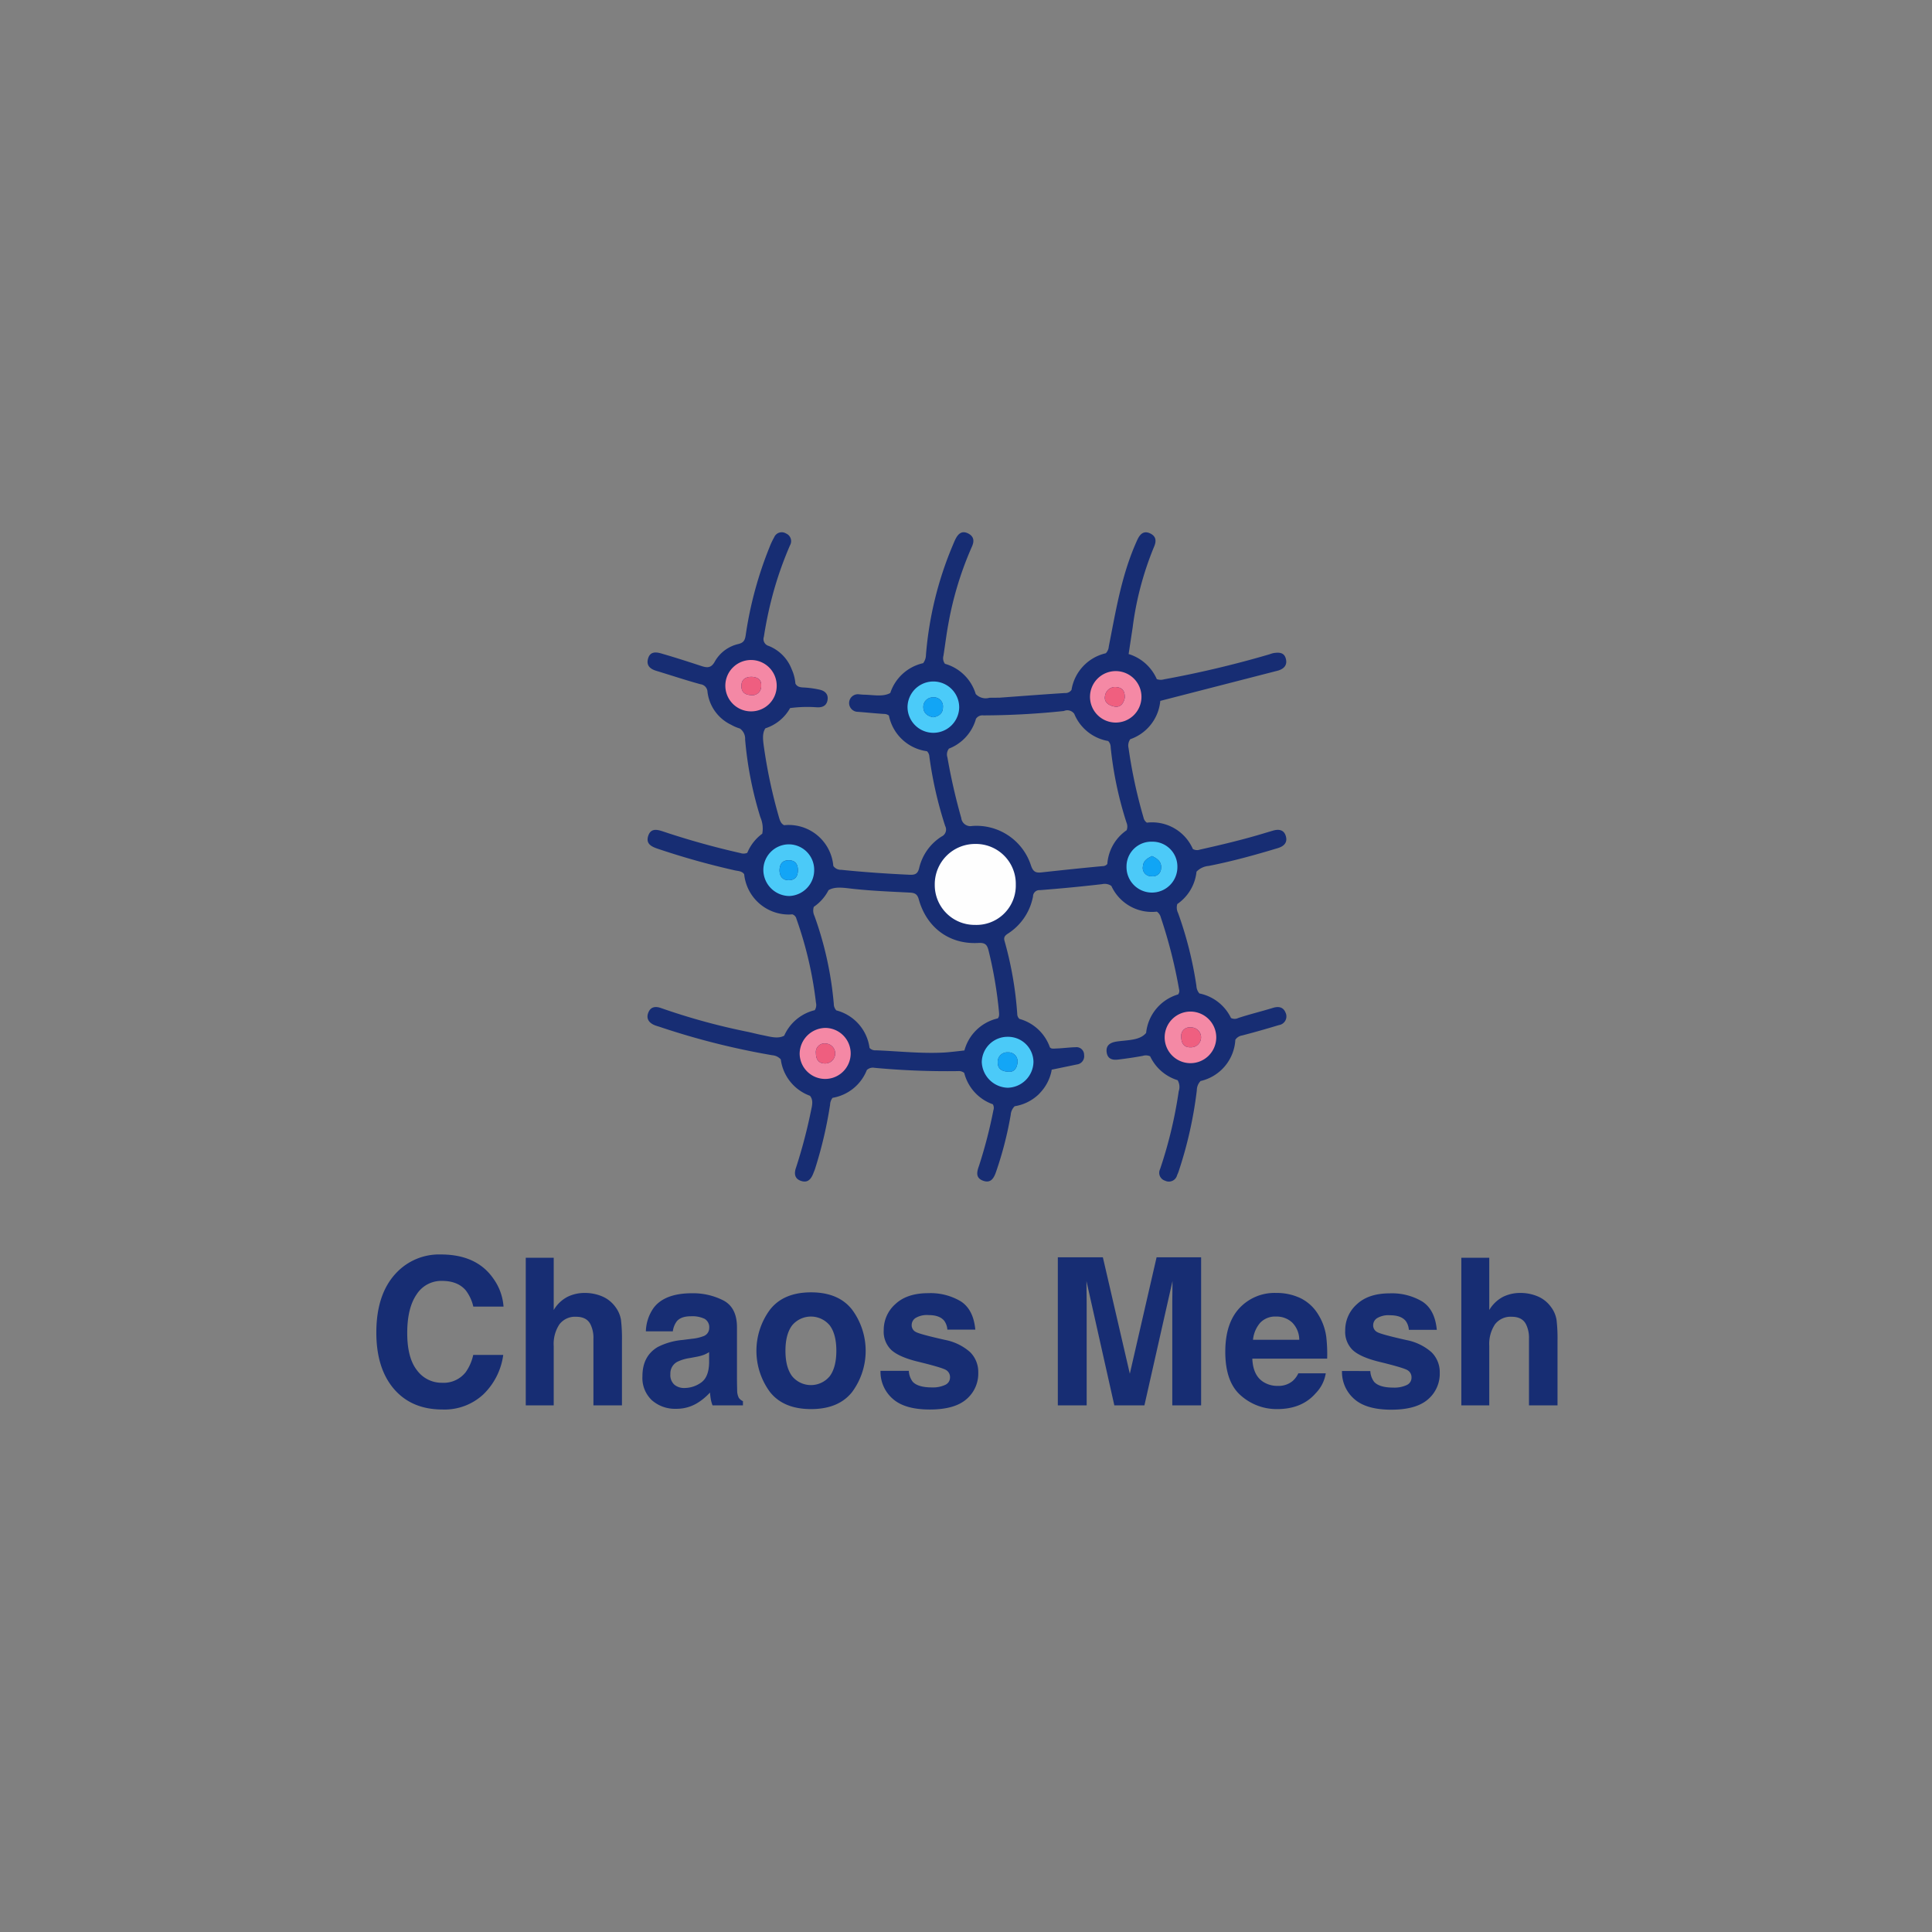 <?xml version="1.0" encoding="UTF-8" standalone="no"?>
<svg
   version="1.1"
   id="Calque_1"
   x="0"
   y="0"
   viewBox="0 0 300 300"
   style="enable-background:new 0 0 300 300"
   xml:space="preserve"
   sodipodi:docname="chaosmesh.svg"
   inkscape:version="1.1.2 (b8e25be8, 2022-02-05)"
   xmlns:inkscape="http://www.inkscape.org/namespaces/inkscape"
   xmlns:sodipodi="http://sodipodi.sourceforge.net/DTD/sodipodi-0.dtd"
   xmlns="http://www.w3.org/2000/svg"
   xmlns:svg="http://www.w3.org/2000/svg"><rect x="0" y="0" width="300" height="300" fill="#808080" stroke="none"/><defs
     id="defs173"><style
       id="style3613">.cls-1{fill:#172d73;}.cls-2{fill:#fefefe;}.cls-3{fill:#4ccaf8;}.cls-4{fill:#f488a5;}.cls-5{fill:#4bcaf8;}.cls-6{fill:#4bcbf9;}.cls-7{fill:#f589a5;}.cls-8{fill:#f489a5;}.cls-9{fill:#10a5f5;}.cls-10{fill:#ef5e7f;}.cls-11{fill:#13a5f6;}.cls-12{fill:#ef5e80;}.cls-13{fill:#12a5f5;}.cls-14{fill:#f05f7f;}.cls-15{fill:#ef5f80;}.cls-16{fill:#13a6f6;}</style></defs><sodipodi:namedview
     id="namedview171"
     pagecolor="#ffffff"
     bordercolor="#666666"
     borderopacity="1.0"
     inkscape:pageshadow="2"
     inkscape:pageopacity="0.0"
     inkscape:pagecheckerboard="0"
     showgrid="false"
     inkscape:zoom="2.3666667"
     inkscape:cx="149.78873"
     inkscape:cy="150"
     inkscape:window-width="1312"
     inkscape:window-height="936"
     inkscape:window-x="0"
     inkscape:window-y="25"
     inkscape:window-maximized="0"
     inkscape:current-layer="Calque_1" /><style
     id="style108">.st1{fill:#f6d2a2}.st2{fill:#c6b198}.st3{fill:#37abc8}.st4{fill:none}.st5{fill:#077e91}.st6{fill:#fff}.st7{fill:#ef9325}.st8{fill:#e5e5e5}.st9{fill:#d2e261}.st10{fill:#9b9b9b}.st11{fill:#960000}.st12{fill:#595959}</style><g
     id="g3158"
     transform="translate(-21.04 -84.875) scale(.639)"><g
       id="g3184" /><g
       id="g3194" /><g
       id="g3200" /><g
       id="g3208" /></g><g
     id="g3212"
     transform="translate(-21.04 -84.875) scale(.639)" /><g
     id="g3220"
     transform="translate(-21.04 -84.875) scale(.639)" /><g
     id="g3228"
     transform="translate(-21.04 -84.875) scale(.639)" /><g
     id="g3238"
     transform="translate(-21.04 -84.875) scale(.639)" /><g
     id="g3248"
     transform="translate(-21.04 -84.875) scale(.639)"><g
       id="g3250" /><g
       id="g3256" /></g><g
     id="g3268"
     transform="translate(-21.04 -84.875) scale(.639)" /><g
     id="g3678"
     transform="matrix(0.52,0,0,0.52,55.469,81.159)"><path
       class="cls-1"
       d="m 277.215,146.322 c -0.651,-1.655 -2.037,-1.961 -3.745,-1.437 -3.442,1.055 -6.951,1.902 -10.369,3.024 a 2.416,2.416 0 0 1 -2.183,0.001 13.405,13.405 0 0 0 -9.429,-7.325 3.669,3.669 0 0 1 -0.898,-2.277 112.418,112.418 0 0 0 -5.475,-21.757 3.625,3.625 0 0 1 -0.228,-2.672 13.378,13.378 0 0 0 5.736,-9.657 5.752,5.752 0 0 1 3.681,-1.726 c 6.974,-1.374 13.829,-3.261 20.632,-5.322 1.73,-0.524 2.923,-1.604 2.37,-3.537 -0.559,-1.955 -2.113,-2.189 -3.875,-1.665 -0.86,0.256 -1.723,0.507 -2.582,0.767 -6.328,1.918 -12.755,3.448 -19.205,4.888 a 2.481,2.481 0 0 1 -2.111,-0.183 13.284,13.284 0 0 0 -13.729,-7.862 2.397,2.397 0 0 1 -0.995,-1.477 148.879,148.879 0 0 1 -4.479,-20.795 3.243,3.243 0 0 1 0.505,-2.644 13.392,13.392 0 0 0 8.971,-11.448 l 35.194,-9.052 c 1.776,-0.544 2.814,-1.667 2.286,-3.585 -0.524,-1.906 -2.108,-1.873 -3.678,-1.635 a 8.644,8.644 0 0 0 -1.149,0.351 308.068,308.068 0 0 1 -31.536,7.486 3.52,3.52 0 0 1 -2.162,-0.061 13.435,13.435 0 0 0 -8.148,-7.408 c -0.086,-0.028 -0.175,-0.048 -0.261,-0.074 0.103,-0.684 0.913,-6.047 1.197,-7.887 a 93.936,93.936 0 0 1 6.366,-24.078 c 0.747,-1.702 0.732,-3.157 -1.102,-4.049 -1.902,-0.924 -3.013,0.134 -3.792,1.757 -0.26,0.541 -0.497,1.093 -0.734,1.646 -4.162,9.718 -5.794,19.891 -7.861,30.348 a 3.153,3.153 0 0 1 -0.896,2.023 13.393,13.393 0 0 0 -10.228,10.92 2.153,2.153 0 0 1 -1.974,0.954 c -6.507,0.408 -13.008,0.917 -19.511,1.39 l -3.014,0.025 a 4.089,4.089 0 0 1 -4.111,-1.121 13.416,13.416 0 0 0 -9.187,-9.024 2.739,2.739 0 0 1 -0.462,-2.348 c 0.508,-3.158 0.877,-6.341 1.461,-9.484 a 100.855,100.855 0 0 1 7.062,-23.174 c 0.81,-1.795 0.501,-3.151 -1.27,-3.981 -1.766,-0.828 -2.84,0.188 -3.603,1.666 -0.32,0.621 -0.576,1.275 -0.851,1.918 a 105.736,105.736 0 0 0 -8.011,32.759 4.154,4.154 0 0 1 -0.837,2.457 13.414,13.414 0 0 0 -9.815,8.905 c -2.191,1.221 -5.084,0.554 -7.791,0.508 -0.501,-0.008 -1.002,-0.067 -1.502,-0.109 A 2.626,2.626 0 1 0 149.5,56.486 c 2.6,0.195 5.194,0.473 7.796,0.631 a 2.389,2.389 0 0 1 1.475,0.48 13.395,13.395 0 0 0 11.365,10.655 2.372,2.372 0 0 1 0.716,1.606 117.272,117.272 0 0 0 4.723,20.721 2.295,2.295 0 0 1 -0.974,3.096 q -0.058,0.03 -0.118,0.057 a 15.235,15.235 0 0 0 -6.653,9.304 c -0.412,1.802 -1.199,2.181 -2.877,2.104 -6.815,-0.311 -13.615,-0.78 -20.402,-1.473 a 2.787,2.787 0 0 1 -2.382,-1.15 13.37,13.37 0 0 0 -14.447,-12.199 q -0.117,0.01 -0.234,0.022 c -0.844,-0.392 -1.205,-1.163 -1.535,-2.322 a 152.388,152.388 0 0 1 -4.429,-20.495 c -0.328,-2.324 -0.707,-4.532 0.363,-6.113 a 12.988,12.988 0 0 0 7.376,-6.039 38.402,38.402 0 0 1 8.085,-0.227 c 1.612,0.06 2.786,-0.489 3.083,-2.108 0.336,-1.829 -0.776,-2.837 -2.432,-3.182 a 27.958,27.958 0 0 0 -4.769,-0.639 c -1.21,-0.039 -1.964,-0.339 -2.383,-1.178 a 12.807,12.807 0 0 0 -1.143,-4.346 12.164,12.164 0 0 0 -6.825,-6.879 2.124,2.124 0 0 1 -1.488,-2.61 q 0.02,-0.072 0.044,-0.142 a 115.917,115.917 0 0 1 2.973,-13.764 106.273,106.273 0 0 1 4.829,-13.531 2.479,2.479 0 0 0 -1.19,-3.535 2.444,2.444 0 0 0 -3.548,1.16 21.567,21.567 0 0 0 -1.4,2.983 113.602,113.602 0 0 0 -7.101,26.275 c -0.234,1.484 -0.614,2.187 -2.16,2.585 a 10.846,10.846 0 0 0 -7.053,5.241 c -1.13,2.09 -2.418,1.857 -4.167,1.282 -3.899,-1.281 -7.809,-2.535 -11.75,-3.677 -1.561,-0.452 -3.339,-0.701 -3.989,1.418 -0.637,2.075 0.505,3.165 2.407,3.741 4.403,1.333 8.771,2.791 13.206,4.008 a 2.38,2.38 0 0 1 2.106,2.296 12.525,12.525 0 0 0 7.025,9.796 12.839,12.839 0 0 0 2.651,1.134 3.728,3.728 0 0 1 1.558,3.28 109.404,109.404 0 0 0 4.55,23.204 8.421,8.421 0 0 1 0.569,4.923 13.431,13.431 0 0 0 -4.472,5.714 2.847,2.847 0 0 1 -2.036,0.073 238.395,238.395 0 0 1 -23.121,-6.455 c -1.856,-0.627 -3.687,-0.997 -4.433,1.348 -0.723,2.273 0.843,3.128 2.757,3.783 a 229.153,229.153 0 0 0 23.111,6.485 c 0.995,0.228 2.108,0.176 2.792,1.145 a 13.391,13.391 0 0 0 13.306,12.043 c 0.363,0 0.719,-0.026 1.075,-0.054 a 1.86,1.86 0 0 1 1.231,1.355 114.272,114.272 0 0 1 5.83,25.066 2.832,2.832 0 0 1 -0.367,2.2 13.414,13.414 0 0 0 -9.119,7.612 c -1.912,1.061 -4.299,0.269 -6.663,-0.194 -1.472,-0.289 -2.921,-0.687 -4.391,-0.987 A 193.759,193.759 0 0 1 90.713,144.942 c -1.665,-0.587 -3.059,-0.387 -3.759,1.292 -0.752,1.804 0.101,3.089 1.832,3.816 0.553,0.232 1.142,0.376 1.712,0.569 a 224.753,224.753 0 0 0 33.449,8.415 3.822,3.822 0 0 1 2.535,1.237 13.392,13.392 0 0 0 8.709,10.867 c 0.867,1.026 0.809,2.307 0.406,4.026 a 155.73,155.73 0 0 1 -4.547,17.386 c -0.565,1.571 -0.601,3.293 1.427,3.994 2.153,0.745 3.115,-0.638 3.775,-2.38 0.177,-0.466 0.385,-0.923 0.526,-1.4 a 125.987,125.987 0 0 0 4.43,-18.965 3.443,3.443 0 0 1 0.742,-2.047 13.397,13.397 0 0 0 10.229,-8.304 2.633,2.633 0 0 1 2.299,-0.657 232.892,232.892 0 0 0 24.958,0.98 2.54,2.54 0 0 1 1.826,0.541 13.407,13.407 0 0 0 8.538,9.364 2.114,2.114 0 0 1 0.174,1.773 142.534,142.534 0 0 1 -4.278,16.532 c -0.649,1.825 -1.154,3.65 1.174,4.516 2.252,0.837 3.197,-0.639 3.867,-2.563 a 107.942,107.942 0 0 0 4.405,-17.098 3.985,3.985 0 0 1 1.19,-2.576 13.317,13.317 0 0 0 6.412,-2.893 8.686,8.686 0 0 0 1.197,-1.139 13.341,13.341 0 0 0 3.344,-6.317 c 0.04,-0.185 0.06,-0.376 0.093,-0.563 l 7.553,-1.565 a 2.472,2.472 0 0 0 2.135,-2.768 l -0.007,-0.051 a 2.283,2.283 0 0 0 -2.579,-2.324 c -1.804,0.046 -3.612,0.292 -5.397,0.367 -1.486,0.063 -1.703,0.156 -2.236,-0.313 a 13.411,13.411 0 0 0 -9.107,-8.512 2.001,2.001 0 0 1 -0.645,-1.466 107.123,107.123 0 0 0 -3.795,-21.811 c -0.327,-1.103 0.13,-1.603 0.985,-2.174 a 16.888,16.888 0 0 0 7.517,-11.129 1.909,1.909 0 0 1 1.936,-1.881 q 0.078,0.001 0.155,0.009 9.294,-0.713 18.558,-1.788 a 3.479,3.479 0 0 1 2.749,0.535 13.3,13.3 0 0 0 13.585,7.678 2.957,2.957 0 0 1 1.18,1.725 147.306,147.306 0 0 1 5.453,21.481 1.666,1.666 0 0 1 -0.289,1.511 13.4,13.4 0 0 0 -9.551,11.5 c -1.46,1.746 -3.812,2.02 -6.366,2.296 -0.898,0.097 -1.803,0.161 -2.691,0.32 -1.784,0.321 -3.026,1.187 -2.716,3.232 0.295,1.949 1.746,2.309 3.377,2.111 2.484,-0.302 4.966,-0.654 7.423,-1.119 a 3.084,3.084 0 0 1 2.179,0.144 13.427,13.427 0 0 0 8.198,7.131 3.955,3.955 0 0 1 0.329,3.307 131.73,131.73 0 0 1 -5.58,23.284 2.458,2.458 0 0 0 1.507,3.42 2.536,2.536 0 0 0 3.595,-1.653 c 0.157,-0.367 0.326,-0.731 0.45,-1.109 a 122.305,122.305 0 0 0 5.436,-24.244 3.945,3.945 0 0 1 1.128,-2.761 13.382,13.382 0 0 0 10.374,-12.313 2.962,2.962 0 0 1 2.027,-1.287 c 3.681,-0.954 7.34,-1.997 10.979,-3.101 a 2.618,2.618 0 0 0 1.992,-3.707 z m -69.673,15.655 c 0.021,-0.301 0.051,-0.601 0.051,-0.907 a 7.614,7.614 0 0 1 -0.051,0.907 z m -26.226,-4.368 c 0,0 -4.474,0.533 -5.989,0.615 -6.803,0.37 -13.606,-0.396 -20.414,-0.663 a 2.336,2.336 0 0 1 -1.929,-0.716 13.389,13.389 0 0 0 -9.917,-11.204 2.837,2.837 0 0 1 -0.754,-1.93 103.538,103.538 0 0 0 -5.768,-26.254 3.686,3.686 0 0 1 -0.202,-2.74 13.462,13.462 0 0 0 4.396,-4.973 c 1.687,-1.015 3.858,-0.809 6.244,-0.524 5.958,0.712 11.978,0.937 17.978,1.244 1.501,0.077 2.284,0.413 2.723,2.002 2.337,8.45 9.145,13.515 17.763,13.039 2.117,-0.117 2.662,0.527 3.111,2.382 a 125.255,125.255 0 0 1 3.089,18.283 c 0.08,0.887 0.031,1.45 -0.374,1.864 a 13.403,13.403 0 0 0 -9.958,9.575 z m 42.677,-55.693 a 1.74,1.74 0 0 1 -1.409,0.648 c -6.081,0.561 -12.154,1.205 -18.224,1.87 -1.686,0.185 -2.511,-0.129 -3.161,-2.044 a 17.086,17.086 0 0 0 -17.546,-11.817 2.753,2.753 0 0 1 -3.244,-2.152 q -0.024,-0.118 -0.037,-0.238 a 177.364,177.364 0 0 1 -4.129,-18.087 2.822,2.822 0 0 1 0.462,-2.628 13.414,13.414 0 0 0 8.06,-8.899 2.291,2.291 0 0 1 2.211,-1.016 235.666,235.666 0 0 0 24.043,-1.314 2.557,2.557 0 0 1 3.097,0.84 13.404,13.404 0 0 0 10.129,8.123 2.577,2.577 0 0 1 0.743,1.83 109.322,109.322 0 0 0 4.729,22.526 3.047,3.047 0 0 1 0.047,2.283 13.368,13.368 0 0 0 -5.772,10.076 z"
       id="path3617" /><path
       class="cls-2"
       d="m 184.571,95.941 a 12.039,12.039 0 0 0 -12.11,11.968 q -7.6e-4,0.128 0.001,0.255 a 11.891,11.891 0 0 0 11.834,11.948 q 0.087,4.2e-4 0.173,-4.2e-4 a 11.738,11.738 0 0 0 12.183,-11.276 q 0.014,-0.362 0.006,-0.724 a 11.904,11.904 0 0 0 -11.633,-12.169 q -0.227,-0.005 -0.454,-0.002 z"
       id="path3619" /><path
       class="cls-3"
       d="m 237.341,95.265 a 7.404,7.404 0 0 0 -7.617,7.185 q -0.005,0.18 -0.002,0.361 a 7.596,7.596 0 0 0 15.192,0.111 q 2.3e-4,-0.032 1.9e-4,-0.064 a 7.425,7.425 0 0 0 -7.255,-7.592 q -0.159,-0.004 -0.318,-4.4e-4 z m 2.697,7.952 a 2.442,2.442 0 0 1 -2.85,2.361 2.472,2.472 0 0 1 -2.564,-2.949 c 0.105,-1.746 1.412,-2.433 2.719,-3.075 1.684,0.818 2.906,1.76 2.694,3.663 z"
       id="path3621" /><path
       class="cls-4"
       d="m 139.85,150.876 a 7.792,7.792 0 0 0 -7.733,7.612 7.619,7.619 0 1 0 7.733,-7.612 z m -0.031,10.614 c -1.991,0.045 -2.826,-1.118 -2.845,-3.085 a 2.579,2.579 0 0 1 2.902,-2.875 2.982,2.982 0 0 1 -0.058,5.96 z"
       id="path3623" /><path
       class="cls-5"
       d="m 128.761,96.058 a 7.652,7.652 0 0 0 -7.483,7.805 7.831,7.831 0 0 0 7.73,7.626 7.744,7.744 0 0 0 7.448,-7.873 7.595,7.595 0 0 0 -7.63,-7.559 z m 0.027,10.703 c -1.844,-0.02 -2.604,-1.179 -2.68,-2.867 0.015,-1.916 0.821,-3.118 2.826,-3.08 1.825,0.034 2.642,1.132 2.661,2.896 0.02,1.896 -0.815,3.073 -2.807,3.051 z"
       id="path3625" /><path
       class="cls-4"
       d="m 125.264,48.707 a 7.67,7.67 0 1 0 -7.697,7.643 q 0.032,10e-5 0.065,-5e-5 a 7.615,7.615 0 0 0 7.632,-7.598 q 1e-5,-0.022 -8e-5,-0.045 z m -7.666,2.798 c -1.756,-0.092 -2.848,-0.841 -2.877,-2.655 -0.033,-1.983 1.151,-2.794 2.997,-2.811 1.747,0.047 3.023,0.768 2.91,2.607 a 2.662,2.662 0 0 1 -3.03,2.859 z"
       id="path3627" /><path
       class="cls-6"
       d="m 179.758,55.217 a 7.715,7.715 0 0 0 -15.426,-0.311 q -0.003,0.172 7.1e-4,0.343 a 7.715,7.715 0 0 0 15.425,-0.032 z m -10.711,-0.172 a 2.833,2.833 0 0 1 2.787,-2.877 q 0.035,-5.6e-4 0.07,-2.4e-4 a 2.702,2.702 0 0 1 2.998,2.968 c 0.003,1.74 -1.105,2.668 -2.918,2.971 -1.63,-0.312 -2.954,-1.246 -2.937,-3.062 z"
       id="path3629" /><path
       class="cls-7"
       d="m 226.251,59.689 a 7.684,7.684 0 1 0 -7.431,-7.683 7.683,7.683 0 0 0 7.431,7.683 z m -2.943,-7.979 a 3.05,3.05 0 0 1 3.438,-2.603 l 0.066,0.01 c 1.864,0.2 2.49,1.444 2.368,3.274 -0.347,1.553 -1.248,2.853 -3.024,2.531 -1.577,-0.286 -3.257,-1.191 -2.848,-3.212 z"
       id="path3631" /><path
       class="cls-8"
       d="m 248.909,145.996 a 7.704,7.704 0 1 0 7.612,7.795 q 6.5e-4,-0.052 5.3e-4,-0.105 a 7.725,7.725 0 0 0 -7.613,-7.69 z m -0.06,10.667 c -2.038,0.052 -2.805,-1.225 -2.784,-3.324 a 2.471,2.471 0 0 1 2.773,-2.615 2.974,2.974 0 1 1 0.011,5.939 z"
       id="path3633" /><path
       class="cls-5"
       d="m 186.5,161.067 a 7.98,7.98 0 0 0 7.739,7.673 7.857,7.857 0 0 0 7.698,-7.678 7.585,7.585 0 0 0 -7.638,-7.532 l -0.061,6.6e-4 a 7.693,7.693 0 0 0 -7.738,7.535 z m 7.831,-2.892 a 2.697,2.697 0 0 1 2.857,2.867 c -0.122,1.741 -0.968,3.072 -2.629,2.911 -2.241,-0.077 -3.288,-0.946 -3.293,-2.78 a 2.833,2.833 0 0 1 3.066,-2.998 z"
       id="path3635" /><path
       class="cls-9"
       d="m 237.344,99.554 c -1.307,0.642 -2.614,1.329 -2.719,3.075 a 2.472,2.472 0 0 0 2.564,2.949 2.442,2.442 0 0 0 2.85,-2.361 c 0.211,-1.903 -1.011,-2.846 -2.695,-3.663 z"
       id="path3637" /><path
       class="cls-10"
       d="m 139.876,155.53 a 2.579,2.579 0 0 0 -2.902,2.875 c 0.018,1.966 0.853,3.13 2.845,3.085 a 2.982,2.982 0 0 0 0.058,-5.96 z"
       id="path3639" /><path
       class="cls-11"
       d="m 128.934,100.814 c -2.005,-0.038 -2.811,1.164 -2.826,3.08 0.076,1.688 0.836,2.846 2.68,2.867 1.992,0.022 2.827,-1.155 2.807,-3.051 -0.019,-1.764 -0.836,-2.862 -2.661,-2.896 z"
       id="path3641" /><path
       class="cls-12"
       d="m 117.717,46.04 c -1.846,0.016 -3.03,0.828 -2.997,2.811 0.03,1.814 1.121,2.562 2.877,2.655 a 2.662,2.662 0 0 0 3.03,-2.859 c 0.113,-1.838 -1.163,-2.56 -2.91,-2.607 z"
       id="path3643" /><path
       class="cls-13"
       d="m 174.902,55.136 a 2.702,2.702 0 0 0 -2.998,-2.968 2.833,2.833 0 0 0 -2.858,2.807 q -3.2e-4,0.035 2.4e-4,0.07 c -0.017,1.816 1.307,2.75 2.937,3.062 1.813,-0.303 2.921,-1.231 2.918,-2.971 z"
       id="path3645" /><path
       class="cls-14"
       d="m 226.157,54.922 c 1.776,0.322 2.677,-0.979 3.024,-2.531 0.122,-1.83 -0.504,-3.074 -2.368,-3.274 a 3.05,3.05 0 0 0 -3.494,2.527 l -0.01,0.066 c -0.409,2.021 1.271,2.926 2.848,3.212 z"
       id="path3647" /><path
       class="cls-15"
       d="m 248.838,150.725 a 2.471,2.471 0 0 0 -2.773,2.615 c -0.021,2.099 0.746,3.376 2.784,3.324 a 2.974,2.974 0 1 0 -0.011,-5.939 z"
       id="path3649" /><path
       class="cls-16"
       d="m 194.558,163.952 c 1.661,0.161 2.508,-1.17 2.629,-2.911 a 2.697,2.697 0 0 0 -2.857,-2.867 2.833,2.833 0 0 0 -3.066,2.998 c 0.005,1.833 1.052,2.702 3.293,2.78 z"
       id="path3651" /><path
       class="cls-1"
       d="m 11.705,223.988 a 17.553,17.553 0 0 1 13.269,-5.46 q 10.777,0 15.76,7.321 a 16.204,16.204 0 0 1 2.955,8.25 H 34.669 a 12.719,12.719 0 0 0 -2.209,-4.8 q -2.41,-2.88 -7.142,-2.88 a 8.744,8.744 0 0 0 -7.603,4.065 q -2.782,4.066 -2.782,11.506 0,7.441 2.936,11.146 a 9.119,9.119 0 0 0 7.461,3.706 8.37,8.37 0 0 0 7.076,-3.181 14.124,14.124 0 0 0 2.234,-5.13 h 8.961 a 20.087,20.087 0 0 1 -5.924,11.761 17.002,17.002 0 0 1 -12.211,4.531 q -9.212,0 -14.485,-6.121 Q 5.708,252.551 5.708,241.839 q 7e-5,-11.58 5.997,-17.851 z m 61.503,7.082 a 9.414,9.414 0 0 1 3.951,3.213 8.677,8.677 0 0 1 1.603,3.769 47.76,47.76 0 0 1 0.292,6.321 v 19.219 h -8.521 v -19.914 a 9.005,9.005 0 0 0 -0.872,-4.265 q -1.134,-2.283 -4.302,-2.283 a 5.845,5.845 0 0 0 -4.985,2.268 10.628,10.628 0 0 0 -1.7,6.473 V 263.591 h -8.345 v -44.074 h 8.345 v 15.601 a 10.304,10.304 0 0 1 4.184,-3.975 11.544,11.544 0 0 1 5.001,-1.125 13.23,13.23 0 0 1 5.35,1.051 z m 26.77,12.63 a 12.942,12.942 0 0 0 3.333,-0.75 2.566,2.566 0 0 0 1.8,-2.43 2.892,2.892 0 0 0 -1.38,-2.775 8.544,8.544 0 0 0 -4.051,-0.765 q -2.998,0 -4.245,1.5 a 6.272,6.272 0 0 0 -1.188,3 h -8.052 a 12.706,12.706 0 0 1 2.352,-7.05 q 3.323,-4.321 11.411,-4.321 a 19.943,19.943 0 0 1 9.352,2.13 q 4.088,2.131 4.088,8.04 v 15.002 q 0,1.559 0.058,3.78 a 4.847,4.847 0 0 0 0.498,2.281 3,3 0 0 0 1.229,0.99 v 1.26 h -9.077 a 9.673,9.673 0 0 1 -0.527,-1.86 q -0.146,-0.869 -0.234,-1.98 a 17.341,17.341 0 0 1 -4.006,3.27 11.882,11.882 0 0 1 -6.127,1.59 10.412,10.412 0 0 1 -7.201,-2.536 9.125,9.125 0 0 1 -2.842,-7.185 q 0,-6.03 4.572,-8.73 a 20.056,20.056 0 0 1 7.375,-2.1 z M 105.081,247.69 a 9.153,9.153 0 0 1 -1.618,0.825 13.389,13.389 0 0 1 -2.241,0.585 l -1.9,0.36 a 12.268,12.268 0 0 0 -3.836,1.17 3.925,3.925 0 0 0 -1.972,3.629 3.841,3.841 0 0 0 1.204,3.166 4.507,4.507 0 0 0 2.929,0.975 8.58,8.58 0 0 0 5.04,-1.62 q 2.305,-1.621 2.393,-5.911 z m 42.708,11.9 q -4.041,5.111 -12.27,5.11 -8.229,0 -12.27,-5.11 a 20.686,20.686 0 0 1 0,-24.566 q 4.041,-5.186 12.27,-5.186 8.228,0 12.27,5.186 a 20.69,20.69 0 0 1 0,24.566 z m -6.677,-4.726 q 1.961,-2.666 1.962,-7.58 0,-4.914 -1.962,-7.564 a 7.303,7.303 0 0 0 -11.26,0 q -1.976,2.651 -1.976,7.564 0,4.914 1.976,7.58 a 7.276,7.276 0 0 0 11.26,0 z m 23.607,-1.586 a 5.78,5.78 0 0 0 1.147,3.24 q 1.56,1.711 5.767,1.71 a 8.641,8.641 0 0 0 3.928,-0.75 2.404,2.404 0 0 0 1.457,-2.25 2.44,2.44 0 0 0 -1.174,-2.19 q -1.173,-0.749 -8.73,-2.58 -5.44,-1.379 -7.665,-3.45 a 7.574,7.574 0 0 1 -2.226,-5.881 10.299,10.299 0 0 1 3.477,-7.786 q 3.478,-3.255 9.787,-3.255 a 17.647,17.647 0 0 1 9.757,2.445 q 3.77,2.446 4.329,8.445 h -8.346 a 5.125,5.125 0 0 0 -0.909,-2.61 q -1.381,-1.739 -4.698,-1.74 a 6.643,6.643 0 0 0 -3.891,0.87 2.516,2.516 0 0 0 -1.159,2.04 2.239,2.239 0 0 0 1.233,2.13 q 1.233,0.69 8.714,2.37 a 15.832,15.832 0 0 1 7.476,3.63 8.348,8.348 0 0 1 2.459,6.151 10.033,10.033 0 0 1 -3.536,7.935 q -3.537,3.075 -10.93,3.075 -7.541,0 -11.134,-3.254 a 10.697,10.697 0 0 1 -3.594,-8.296 z m 73.984,-33.911 h 13.299 V 263.591 h -8.612 v -29.913 q 0,-1.29 0.03,-3.615 0.03,-2.324 0.029,-3.585 l -8.382,37.113 h -8.982 l -8.321,-37.113 q 0,1.26 0.03,3.585 0.03,2.325 0.03,3.615 V 263.591 h -8.612 v -44.223 h 13.449 l 8.051,34.772 z m 42.924,12.183 a 12.727,12.727 0 0 1 5.301,4.838 16.709,16.709 0 0 1 2.444,6.76 44.575,44.575 0 0 1 0.265,6.491 h -22.343 q 0.187,4.92 3.208,6.901 a 7.764,7.764 0 0 0 4.422,1.23 6.511,6.511 0 0 0 4.454,-1.5 7.136,7.136 0 0 0 1.651,-2.25 h 8.189 a 10.92,10.92 0 0 1 -2.974,5.91 q -4.122,4.771 -11.541,4.77 a 16.085,16.085 0 0 1 -10.805,-4.023 q -4.682,-4.023 -4.681,-13.093 0,-8.498 4.226,-13.032 a 14.309,14.309 0 0 1 10.969,-4.534 16.538,16.538 0 0 1 7.214,1.532 z m -11.998,7.387 a 9.16,9.16 0 0 0 -2.137,5.062 h 13.818 a 7.35,7.35 0 0 0 -2.137,-5.167 6.766,6.766 0 0 0 -4.757,-1.763 6.141,6.141 0 0 0 -4.787,1.869 z m 32.897,14.396 a 5.78,5.78 0 0 0 1.147,3.24 q 1.56,1.711 5.767,1.71 a 8.641,8.641 0 0 0 3.928,-0.75 2.404,2.404 0 0 0 1.457,-2.25 2.44,2.44 0 0 0 -1.174,-2.19 q -1.173,-0.749 -8.73,-2.58 -5.44,-1.379 -7.665,-3.45 a 7.574,7.574 0 0 1 -2.226,-5.881 10.299,10.299 0 0 1 3.477,-7.786 q 3.477,-3.255 9.787,-3.255 a 17.647,17.647 0 0 1 9.757,2.445 q 3.77,2.446 4.329,8.445 h -8.346 a 5.125,5.125 0 0 0 -0.909,-2.61 q -1.381,-1.739 -4.698,-1.74 a 6.643,6.643 0 0 0 -3.891,0.87 2.516,2.516 0 0 0 -1.159,2.04 2.239,2.239 0 0 0 1.233,2.13 q 1.233,0.69 8.714,2.37 a 15.832,15.832 0 0 1 7.476,3.63 8.348,8.348 0 0 1 2.459,6.151 10.033,10.033 0 0 1 -3.535,7.935 q -3.537,3.075 -10.93,3.075 -7.541,0 -11.134,-3.254 a 10.697,10.697 0 0 1 -3.594,-8.296 z m 50.055,-22.264 a 9.409,9.409 0 0 1 3.95,3.213 8.677,8.677 0 0 1 1.603,3.769 47.741,47.741 0 0 1 0.292,6.321 V 263.591 h -8.521 v -19.914 a 9,9 0 0 0 -0.872,-4.265 q -1.133,-2.283 -4.302,-2.283 a 5.844,5.844 0 0 0 -4.985,2.268 10.621,10.621 0 0 0 -1.7,6.473 V 263.591 h -8.346 v -44.074 h 8.346 v 15.601 a 10.297,10.297 0 0 1 4.183,-3.975 11.544,11.544 0 0 1 5.001,-1.125 13.234,13.234 0 0 1 5.351,1.051 z"
       id="path3653" /></g></svg>
